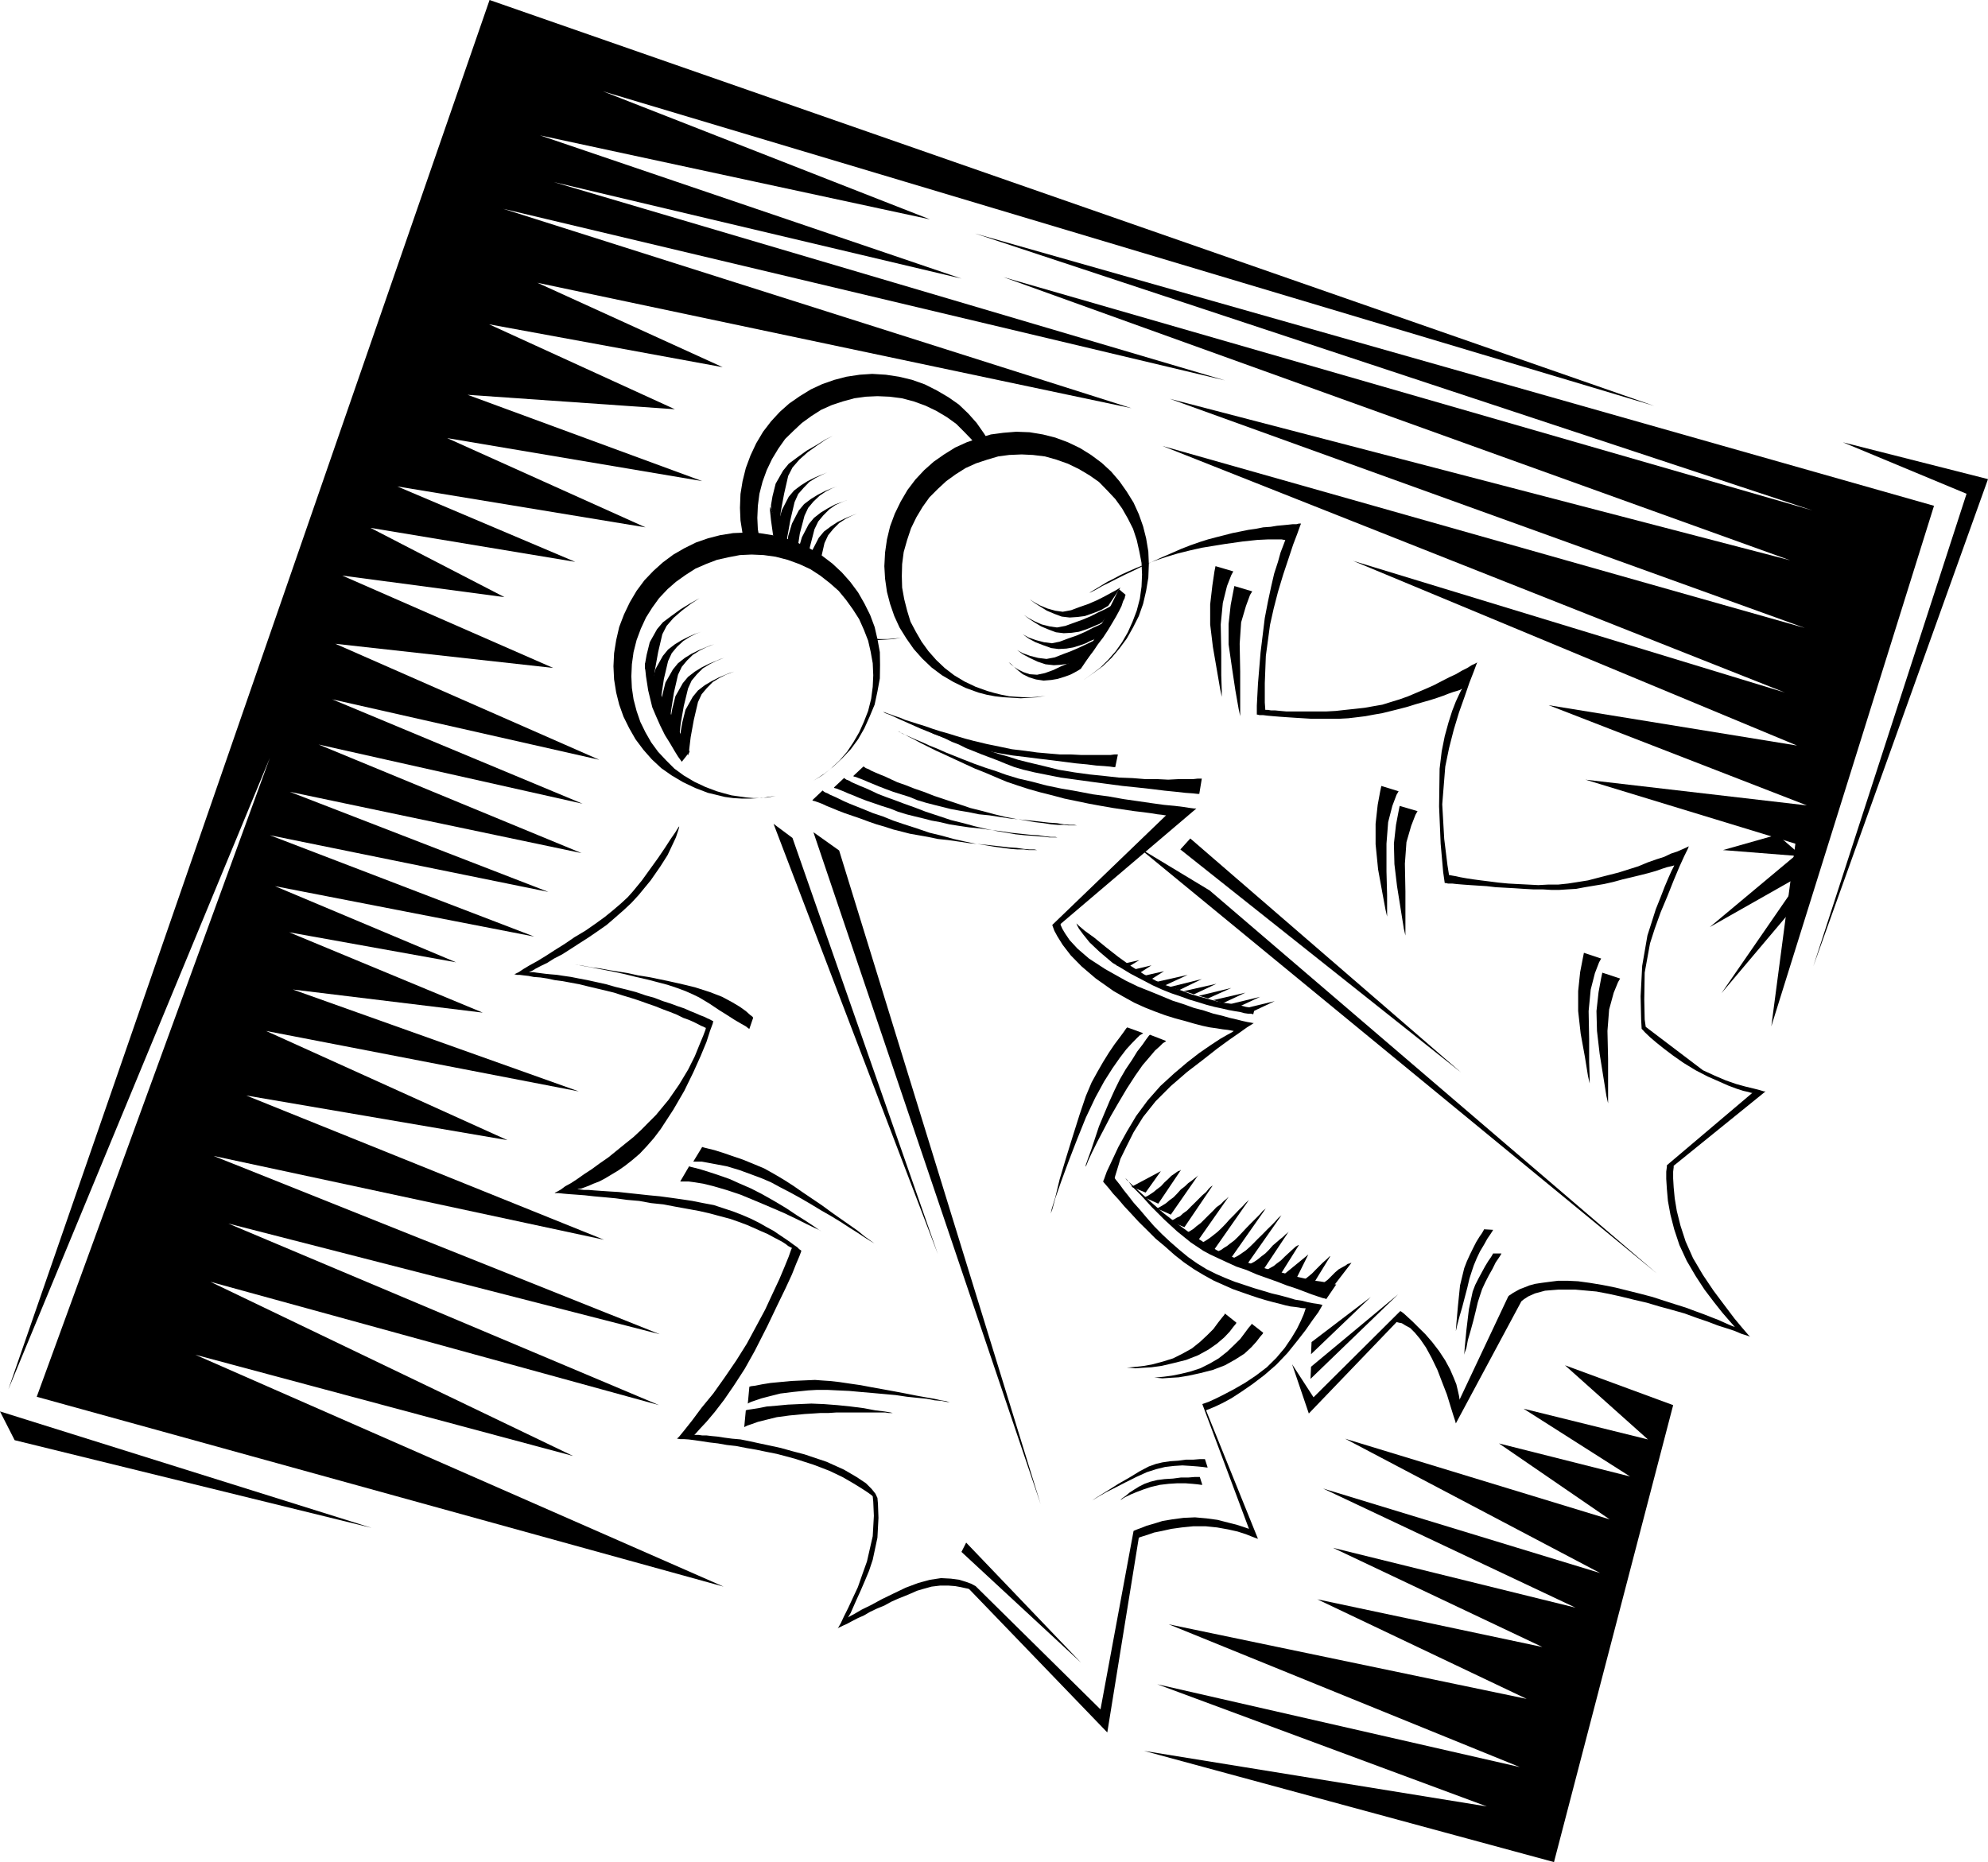 <?xml version="1.0" encoding="UTF-8" standalone="no"?>
<svg
   xmlns:ooo="http://xml.openoffice.org/svg/export"
   xmlns:dc="http://purl.org/dc/elements/1.1/"
   xmlns:cc="http://creativecommons.org/ns#"
   xmlns:rdf="http://www.w3.org/1999/02/22-rdf-syntax-ns#"
   xmlns:svg="http://www.w3.org/2000/svg"
   xmlns="http://www.w3.org/2000/svg"
   xmlns:sodipodi="http://sodipodi.sourceforge.net/DTD/sodipodi-0.dtd"
   xmlns:inkscape="http://www.inkscape.org/namespaces/inkscape"
   version="1.2"
   width="190mm"
   height="178mm"
   viewBox="0 0 19000 17800"
   preserveAspectRatio="xMidYMid"
   xml:space="preserve"
   id="svg247"
   sodipodi:docname="holly.svg"
   style="fill-rule:evenodd;stroke-width:28.222;stroke-linejoin:round"
   inkscape:version="0.92.5 (2060ec1f9f, 2020-04-08)"><sodipodi:namedview
   pagecolor="#ffffff"
   bordercolor="#666666"
   borderopacity="1"
   objecttolerance="10"
   gridtolerance="10"
   guidetolerance="10"
   inkscape:pageopacity="0"
   inkscape:pageshadow="2"
   inkscape:window-width="664"
   inkscape:window-height="487"
   id="namedview249"
   showgrid="false"
   inkscape:zoom="0.2102413"
   inkscape:cx="359.05512"
   inkscape:cy="336.37795"
   inkscape:window-x="0"
   inkscape:window-y="0"
   inkscape:window-maximized="0"
   inkscape:current-layer="svg247" />
 <defs
   class="ClipPathGroup"
   id="defs8">
  <clipPath
   id="presentation_clip_path"
   clipPathUnits="userSpaceOnUse">
   <rect
   x="0"
   y="0"
   width="21000"
   height="29700"
   id="rect2" />
  </clipPath>
  <clipPath
   id="presentation_clip_path_shrink"
   clipPathUnits="userSpaceOnUse">
   <rect
   x="21"
   y="29"
   width="20958"
   height="29641"
   id="rect5" />
  </clipPath>
 </defs>
 <defs
   class="TextShapeIndex"
   id="defs12">
  <g
   ooo:slide="id1"
   ooo:id-list="id3"
   id="g10" />
 </defs>
 <defs
   class="EmbeddedBulletChars"
   id="defs44">
  <g
   id="bullet-char-template-57356"
   transform="matrix(4.8828125e-4,0,0,-4.8828125e-4,0,0)">
   <path
   d="M 580,1141 1163,571 580,0 -4,571 Z"
   id="path14"
   inkscape:connector-curvature="0" />
  </g>
  <g
   id="bullet-char-template-57354"
   transform="matrix(4.8828125e-4,0,0,-4.8828125e-4,0,0)">
   <path
   d="M 8,1128 H 1137 V 0 H 8 Z"
   id="path17"
   inkscape:connector-curvature="0" />
  </g>
  <g
   id="bullet-char-template-10146"
   transform="matrix(4.8828125e-4,0,0,-4.8828125e-4,0,0)">
   <path
   d="M 174,0 602,739 174,1481 1456,739 Z M 1358,739 309,1346 659,739 Z"
   id="path20"
   inkscape:connector-curvature="0" />
  </g>
  <g
   id="bullet-char-template-10132"
   transform="matrix(4.8828125e-4,0,0,-4.8828125e-4,0,0)">
   <path
   d="M 2015,739 1276,0 H 717 l 543,543 H 174 v 393 h 1086 l -543,545 h 557 z"
   id="path23"
   inkscape:connector-curvature="0" />
  </g>
  <g
   id="bullet-char-template-10007"
   transform="matrix(4.8828125e-4,0,0,-4.8828125e-4,0,0)">
   <path
   d="m 0,-2 c -7,16 -16,29 -25,39 l 381,530 c -94,256 -141,385 -141,387 0,25 13,38 40,38 9,0 21,-2 34,-5 21,4 42,12 65,25 l 27,-13 111,-251 280,301 64,-25 24,25 c 21,-10 41,-24 62,-43 C 886,937 835,863 770,784 769,783 710,716 594,584 L 774,223 c 0,-27 -21,-55 -63,-84 l 16,-20 C 717,90 699,76 672,76 641,76 570,178 457,381 L 164,-76 c -22,-34 -53,-51 -92,-51 -42,0 -63,17 -64,51 -7,9 -10,24 -10,44 0,9 1,19 2,30 z"
   id="path26"
   inkscape:connector-curvature="0" />
  </g>
  <g
   id="bullet-char-template-10004"
   transform="matrix(4.8828125e-4,0,0,-4.8828125e-4,0,0)">
   <path
   d="M 285,-33 C 182,-33 111,30 74,156 52,228 41,333 41,471 c 0,78 14,145 41,201 34,71 87,106 158,106 53,0 88,-31 106,-94 l 23,-176 c 8,-64 28,-97 59,-98 l 735,706 c 11,11 33,17 66,17 42,0 63,-15 63,-46 V 965 c 0,-36 -10,-64 -30,-84 L 442,47 C 390,-6 338,-33 285,-33 Z"
   id="path29"
   inkscape:connector-curvature="0" />
  </g>
  <g
   id="bullet-char-template-9679"
   transform="matrix(4.8828125e-4,0,0,-4.8828125e-4,0,0)">
   <path
   d="M 813,0 C 632,0 489,54 383,161 276,268 223,411 223,592 c 0,181 53,324 160,431 106,107 249,161 430,161 179,0 323,-54 432,-161 108,-107 162,-251 162,-431 0,-180 -54,-324 -162,-431 C 1136,54 992,0 813,0 Z"
   id="path32"
   inkscape:connector-curvature="0" />
  </g>
  <g
   id="bullet-char-template-8226"
   transform="matrix(4.8828125e-4,0,0,-4.8828125e-4,0,0)">
   <path
   d="m 346,457 c -73,0 -137,26 -191,78 -54,51 -81,114 -81,188 0,73 27,136 81,188 54,52 118,78 191,78 73,0 134,-26 185,-79 51,-51 77,-114 77,-187 0,-75 -25,-137 -76,-188 -50,-52 -112,-78 -186,-78 z"
   id="path35"
   inkscape:connector-curvature="0" />
  </g>
  <g
   id="bullet-char-template-8211"
   transform="matrix(4.8828125e-4,0,0,-4.8828125e-4,0,0)">
   <path
   d="M -4,459 H 1135 V 606 H -4 Z"
   id="path38"
   inkscape:connector-curvature="0" />
  </g>
  <g
   id="bullet-char-template-61548"
   transform="matrix(4.8828125e-4,0,0,-4.8828125e-4,0,0)">
   <path
   d="m 173,740 c 0,163 58,303 173,419 116,115 255,173 419,173 163,0 302,-58 418,-173 116,-116 174,-256 174,-419 0,-163 -58,-303 -174,-418 C 1067,206 928,148 765,148 601,148 462,206 346,322 231,437 173,577 173,740 Z"
   id="path41"
   inkscape:connector-curvature="0" />
  </g>
 </defs>
 <g
   id="g49"
   transform="translate(-1000,-5950)">
  <g
   id="id2"
   class="Master_Slide">
   <g
   id="bg-id2"
   class="Background" />
   <g
   id="bo-id2"
   class="BackgroundObjects" />
  </g>
 </g>
 <g
   class="SlideGroup"
   id="g245"
   transform="translate(-1000,-5950)">
  <g
   id="g243">
   <g
   id="container-id1">
    <g
   id="id1"
   class="Slide"
   clip-path="url(#presentation_clip_path)">
     <g
   class="Page"
   id="g239">
      <g
   class="Graphic"
   id="g237">
       <g
   id="id3">
        <rect
   class="BoundingBox"
   x="1000"
   y="5950"
   width="19000"
   height="17800"
   id="rect51"
   style="fill:none;stroke:none" />
        <defs
   id="defs56">
         <clipPath
   id="clip_path_1"
   clipPathUnits="userSpaceOnUse">
          <path
   d="M 1000,5950 H 19999 V 23749 H 1000 Z"
   id="path53"
   inkscape:connector-curvature="0" />
         </clipPath>
        </defs>
        <g
   clip-path="url(#clip_path_1)"
   id="g234">
         <path
   d="m 2866,18900 3611,968 -3466,-1665 4288,1179 -4117,-1736 4123,1058 -4263,-1704 3731,801 -3420,-1379 2497,427 -2307,-1044 2989,578 -2733,-974 1815,221 -1850,-768 1595,287 -1731,-728 2478,482 -2527,-969 2662,542 -2472,-957 2789,586 -2513,-1038 2523,566 -2393,-998 2553,578 -2523,-1109 2082,231 -2016,-883 1550,206 -1280,-662 1957,325 -1701,-721 2372,391 -1895,-853 2437,411 L 5469,9724 7450,9862 5674,9050 7907,9460 6136,8653 11814,9852 5810,7946 12707,9586 6291,7690 10189,8613 6161,7244 9888,8047 6763,6823 16810,9830 5679,5950 1080,19231 3579,13195 1351,19302 7916,21117 Z"
   id="path58"
   inkscape:connector-curvature="0"
   style="fill:#000000;stroke:none" />
         <path
   d="m 17929,15761 1555,-4976 -9165,-2603 8006,2648 -7735,-2231 7519,2707 -5929,-1544 6070,2191 -6140,-1740 5949,2357 -4128,-1259 4244,1766 -2374,-386 2468,958 -2116,-246 2006,612 z"
   id="path60"
   inkscape:connector-curvature="0"
   style="fill:#000000;stroke:none" />
         <path
   d="m 15561,19416 1018,648 -1253,-316 1058,726 -2528,-771 2437,1284 -2648,-808 2413,1139 -2318,-572 2001,948 -2151,-456 2001,952 -3421,-713 3356,1365 -3466,-792 3150,1168 -3276,-531 3918,1063 1139,-4368 -1034,-381 793,709 z"
   id="path62"
   inkscape:connector-curvature="0"
   style="fill:#000000;stroke:none" />
         <path
   d="m 7491,13849 -11,15 -25,41 -45,65 -55,85 -65,96 -75,104 -80,111 -86,105 -50,56 -65,60 -76,65 -80,65 -90,65 -95,66 -101,60 -95,65 -96,60 -85,55 -84,51 -71,39 -60,36 -43,29 -33,16 -10,5 h 5 l 21,5 h 25 l 40,5 45,5 50,10 65,5 65,10 70,15 76,10 80,15 80,15 86,21 80,19 85,20 81,20 80,26 80,24 80,26 81,29 75,26 75,30 65,24 65,26 60,30 56,20 45,20 40,20 30,16 25,10 16,9 h 5 l -5,20 -21,56 -35,84 -45,111 -65,130 -85,141 -101,146 -120,145 -70,70 -70,71 -75,70 -81,65 -80,65 -80,65 -81,56 -75,55 -75,49 -65,46 -61,40 -55,30 -40,30 -35,20 -21,10 -5,5 h 11 25 l 45,5 56,5 70,5 80,6 89,10 101,9 106,10 110,15 115,10 115,21 116,12 115,22 116,21 110,20 105,24 96,26 95,25 86,30 80,30 70,31 65,29 60,26 55,30 46,24 39,21 31,20 24,19 21,11 10,5 5,2 -10,23 -21,60 -39,96 -50,119 -66,141 -70,151 -86,160 -89,165 -101,161 -110,161 -110,155 -111,135 -90,121 -76,96 -49,60 -21,20 h 5 l 26,4 h 34 l 46,3 55,7 70,10 70,11 86,10 85,15 90,10 96,19 94,16 96,20 101,20 95,25 90,25 170,55 146,56 126,60 104,60 81,50 61,40 34,25 10,10 5,51 6,135 -11,195 -55,241 -45,126 -42,120 -49,105 -44,95 -40,80 -31,66 -20,35 -10,15 5,-5 20,-10 31,-15 34,-15 46,-25 58,-30 57,-25 60,-35 65,-31 71,-29 65,-36 65,-29 65,-26 60,-25 56,-25 50,-15 90,-25 83,-10 h 78 l 65,5 55,10 45,10 25,5 10,5 1319,1369 301,-1861 10,-5 31,-10 45,-14 60,-21 75,-15 90,-20 101,-14 110,-11 h 116 l 109,11 106,19 90,20 81,26 60,24 40,15 15,5 -496,-1228 10,-5 29,-11 56,-24 65,-31 81,-44 94,-61 106,-73 116,-88 114,-99 106,-111 95,-118 80,-103 66,-95 55,-75 29,-50 11,-21 h -6 l -19,-5 -30,-5 -35,-5 -51,-10 -55,-14 -65,-10 -70,-21 -75,-20 -80,-19 -86,-26 -85,-25 -90,-30 -91,-30 -90,-36 -90,-39 -90,-45 -91,-56 -85,-60 -85,-70 -86,-75 -80,-75 -75,-76 -70,-80 -66,-78 -60,-67 -50,-65 -45,-56 -36,-50 -29,-36 -15,-19 -5,-10 5,-20 20,-65 29,-96 56,-115 70,-140 91,-146 120,-151 145,-145 156,-135 150,-115 135,-106 116,-85 101,-70 70,-50 50,-31 15,-10 h -5 l -25,-5 -30,-5 -46,-10 -55,-14 -70,-16 -70,-20 -85,-20 -91,-30 -95,-25 -100,-36 -106,-34 -110,-46 -110,-45 -111,-44 -115,-56 -196,-110 -155,-101 -110,-95 -75,-81 -44,-65 -26,-44 -16,-36 v -10 l 1297,-1103 h -18 l -40,-5 -65,-10 -80,-10 -106,-10 -116,-16 -130,-19 -140,-20 -145,-26 -151,-20 -150,-29 -151,-26 -140,-29 -136,-36 -130,-30 -116,-35 -100,-36 -105,-34 -101,-36 -100,-39 -90,-36 -85,-34 -81,-36 -75,-30 -65,-30 -60,-25 -56,-25 -45,-20 -35,-15 -25,-16 -15,-5 -5,-5 5,5 21,10 34,16 46,25 50,25 65,35 70,35 80,40 88,40 88,41 95,44 100,46 101,40 105,45 95,40 106,36 105,34 110,31 116,29 115,31 121,25 115,24 115,21 115,20 101,15 101,15 85,10 75,10 60,10 45,5 30,5 h 10 l -1088,1048 5,15 15,41 30,55 50,80 77,100 103,105 136,116 170,120 96,55 101,56 99,45 101,40 95,35 96,30 94,25 86,25 80,21 70,15 65,9 61,10 45,5 30,5 25,5 h 5 l -14,11 -46,25 -70,40 -91,60 -109,75 -116,90 -125,106 -131,120 -120,136 -111,150 -90,151 -80,145 -61,130 -50,106 -25,70 -10,24 5,8 20,23 31,36 39,49 51,55 55,65 70,75 70,76 81,80 80,80 90,75 91,81 89,70 96,66 95,57 96,53 90,40 90,40 85,30 86,30 75,25 70,21 70,19 61,15 55,15 50,11 45,5 35,5 25,5 26,2 h 9 5 l -5,17 -14,41 -26,60 -39,80 -51,85 -65,96 -81,96 -90,89 -105,80 -105,70 -106,61 -95,50 -80,40 -66,30 -45,16 -15,5 446,1193 -14,-5 -41,-14 -65,-21 -80,-20 -101,-26 -104,-14 -111,-10 -110,5 -106,14 -95,16 -80,25 -70,20 -50,20 -41,15 -24,10 -11,5 -316,1706 -1194,-1179 -10,-5 -29,-16 -51,-19 -65,-20 -81,-11 -94,-5 -106,16 -111,30 -120,45 -115,55 -115,56 -101,55 -90,44 -70,41 -45,24 -15,10 5,-10 20,-34 24,-55 31,-70 39,-86 41,-95 40,-96 35,-105 45,-211 10,-190 -5,-136 -5,-55 -5,-10 -14,-30 -36,-45 -55,-55 -90,-60 -120,-70 -166,-75 -211,-71 -115,-30 -111,-31 -110,-24 -95,-20 -96,-21 -85,-17 -80,-7 -76,-10 -65,-10 -54,-5 -50,-6 h -41 l -34,-5 h -21 -15 -5 l 15,-15 40,-45 61,-65 80,-95 89,-116 96,-140 101,-156 95,-170 120,-236 96,-201 80,-165 60,-130 40,-101 30,-70 15,-40 5,-15 -5,-5 -15,-10 -20,-20 -30,-20 -40,-30 -45,-31 -51,-34 -60,-41 -65,-35 -70,-40 -80,-40 -81,-35 -90,-35 -91,-30 -94,-31 -101,-19 -105,-21 -100,-15 -106,-15 -105,-14 -105,-10 -101,-11 -95,-10 -91,-10 -84,-5 -75,-5 -71,-5 -60,-5 h -45 l -36,-5 h -20 -9 5 l 14,-5 26,-4 30,-11 40,-15 45,-20 55,-21 55,-29 60,-36 65,-39 66,-46 70,-55 70,-60 66,-70 70,-80 65,-86 121,-186 104,-179 86,-176 70,-156 56,-135 34,-106 26,-70 5,-25 h -5 l -10,-5 -16,-9 -25,-11 -30,-15 -40,-15 -45,-20 -50,-20 -56,-25 -60,-20 -70,-26 -75,-24 -80,-31 -86,-24 -90,-31 -95,-25 -100,-24 -91,-26 -90,-20 -91,-20 -80,-15 -75,-15 -70,-10 -65,-10 -60,-5 -50,-5 -46,-6 -39,-5 -31,-5 h -20 -15 -5 l 10,-5 22,-9 33,-20 50,-26 60,-29 65,-41 76,-39 80,-51 85,-55 86,-55 85,-58 90,-63 81,-70 80,-70 75,-70 70,-76 115,-140 91,-131 70,-110 45,-95 35,-75 20,-60 11,-36 z"
   id="path64"
   inkscape:connector-curvature="0"
   style="fill:#000000;stroke:none" />
         <path
   d="m 11413,11617 10,-4 20,-10 40,-21 51,-30 60,-29 70,-36 80,-40 85,-40 91,-45 89,-41 96,-44 95,-41 91,-40 90,-35 86,-30 79,-25 76,-20 79,-20 77,-20 75,-15 79,-16 71,-10 70,-14 71,-5 60,-10 54,-5 51,-5 45,-5 h 36 l 24,-6 h 15 5 l -10,26 -25,70 -40,105 -45,136 -50,150 -50,166 -41,159 -35,156 -40,297 -10,260 v 186 l 5,70 h 5 20 l 31,5 h 39 l 51,5 55,5 h 65 75 75 81 85 l 91,-5 90,-10 95,-10 90,-10 90,-16 81,-14 80,-25 85,-26 81,-29 85,-36 80,-34 81,-36 75,-39 70,-36 65,-30 60,-35 50,-25 41,-26 30,-14 19,-10 5,-5 -10,25 -24,65 -41,105 -45,131 -55,155 -50,165 -45,176 -36,176 -29,361 19,331 31,251 15,94 h 5 l 25,5 35,6 45,10 56,10 65,10 75,10 80,10 86,11 94,9 91,5 100,5 96,5 94,-5 h 96 l 95,-10 96,-15 94,-15 96,-25 101,-26 95,-24 95,-30 95,-30 86,-36 85,-30 75,-24 65,-31 60,-20 46,-20 34,-15 21,-10 10,-5 -10,25 -35,71 -45,99 -55,131 -60,151 -65,155 -56,156 -45,140 -51,280 -4,257 4,191 10,70 547,415 111,51 105,45 100,35 91,25 83,20 57,15 36,11 h 15 l -878,711 v 15 l -5,41 v 65 l 5,85 10,105 20,121 35,140 49,151 71,160 95,161 101,150 105,140 95,126 75,90 56,65 19,20 -9,-5 -30,-10 -45,-14 -61,-26 -75,-25 -91,-29 -94,-36 -106,-36 -115,-42 -116,-33 -125,-34 -121,-36 -125,-29 -126,-31 -114,-25 -116,-22 -200,-18 h -166 l -125,10 -96,26 -65,29 -40,26 -25,20 -5,9 -622,1159 -5,-20 -20,-61 -26,-84 -34,-111 -45,-116 -46,-120 -55,-114 -55,-101 -55,-80 -50,-60 -46,-46 -45,-24 -34,-21 -26,-5 -20,-5 h -5 l -838,873 -160,-471 205,316 829,-824 10,5 24,18 36,33 49,45 55,55 66,65 65,75 66,86 59,90 46,85 35,81 25,62 15,63 10,45 5,30 v 10 l 466,-988 5,-5 5,-5 16,-10 20,-14 29,-16 36,-20 40,-15 50,-20 55,-15 65,-10 76,-10 80,-10 h 90 l 101,5 110,15 121,20 125,25 121,30 120,30 114,30 111,36 106,34 99,31 91,34 85,31 76,30 65,25 55,25 45,20 36,15 19,5 5,5 -15,-14 -45,-51 -65,-75 -80,-101 -91,-120 -85,-130 -85,-145 -70,-151 -50,-151 -36,-140 -24,-131 -10,-115 -6,-95 v -70 l 6,-46 v -15 l 817,-692 h -10 l -30,-9 -46,-10 -65,-21 -80,-30 -90,-40 -105,-46 -116,-60 -115,-70 -100,-70 -86,-65 -75,-60 -60,-51 -46,-44 -24,-26 -10,-10 -5,-89 -5,-222 15,-291 50,-290 40,-125 40,-126 46,-115 39,-101 36,-85 29,-65 21,-41 5,-14 -10,5 -21,5 -39,9 -46,15 -60,21 -70,20 -75,19 -86,21 -85,20 -91,25 -89,20 -91,15 -90,15 -85,16 -86,5 -75,5 h -75 l -81,-5 h -90 l -90,-5 -90,-6 -90,-5 -91,-5 -85,-10 -80,-5 -76,-5 -70,-5 -60,-5 -45,-5 h -40 l -20,-5 h -11 l -15,-105 -24,-271 -15,-356 5,-361 20,-166 29,-145 36,-131 35,-110 35,-90 30,-65 20,-41 10,-14 h -5 l -15,9 -30,10 -35,10 -45,16 -51,20 -55,19 -65,21 -70,20 -70,20 -80,25 -76,20 -80,20 -85,21 -81,14 -80,15 -80,10 -85,10 -91,5 h -85 -90 -85 l -80,-5 -81,-5 -75,-5 -70,-5 -61,-5 -55,-5 -40,-5 h -35 l -20,-5 h -6 v -86 l 11,-210 25,-301 40,-326 30,-156 31,-145 29,-125 36,-111 25,-90 25,-65 15,-40 5,-15 h -10 l -26,-5 h -50 -75 l -105,5 -141,15 -176,25 -215,35 -115,26 -116,29 -104,31 -101,34 -96,36 -90,35 -80,35 -76,35 -65,35 -60,30 -49,30 -41,25 -35,21 -25,15 -15,10 z"
   id="path66"
   inkscape:connector-curvature="0"
   style="fill:#000000;stroke:none" />
         <path
   d="m 8413,13558 -75,15 -80,6 -85,5 h -81 l -85,-5 -80,-11 -81,-20 -80,-19 -120,-46 -116,-55 -110,-65 -100,-70 -91,-85 -80,-91 -75,-100 -60,-105 -55,-111 -41,-115 -29,-116 -20,-125 -6,-126 6,-125 20,-125 29,-126 46,-120 55,-115 65,-110 75,-101 86,-90 90,-81 101,-75 104,-60 111,-55 115,-40 116,-30 125,-20 121,-5 130,5 125,20 126,30 120,45 116,55 110,65 100,76 91,85 80,90 75,101 60,105 55,110 43,115 27,116 23,125 2,121 -2,130 -23,125 -27,126 -48,115 -50,111 -60,105 -70,95 -80,85 -86,81 -90,70 -101,65 91,-55 80,-65 80,-75 70,-81 60,-90 56,-96 45,-100 41,-105 29,-116 15,-115 5,-110 -5,-115 -20,-111 -24,-105 -41,-105 -45,-101 -61,-95 -65,-90 -70,-85 -85,-75 -91,-71 -94,-61 -106,-49 -110,-40 -116,-30 -115,-16 -115,-5 -111,5 -110,21 -111,25 -104,40 -101,44 -95,61 -91,65 -80,70 -81,86 -65,90 -60,95 -49,106 -41,110 -29,115 -16,116 -5,115 5,111 16,109 29,111 36,105 49,100 55,96 66,90 76,81 80,80 89,65 101,60 106,50 109,41 70,20 71,19 71,10 70,10 70,6 h 75 l 65,-11 z"
   id="path68"
   inkscape:connector-curvature="0"
   style="fill:#000000;stroke:none" />
         <path
   d="m 10992,12601 -75,14 -81,5 -80,5 -80,-5 -86,-5 -80,-9 -80,-15 -80,-21 -121,-44 -115,-56 -111,-65 -100,-75 -90,-86 -80,-90 -70,-100 -66,-106 -50,-109 -40,-116 -30,-115 -18,-126 -7,-120 7,-131 18,-125 30,-125 45,-121 56,-115 65,-111 75,-99 85,-91 90,-80 100,-70 106,-66 110,-50 116,-40 115,-35 120,-16 123,-10 128,5 126,21 119,30 121,45 115,55 106,66 101,75 90,83 79,92 71,101 65,105 50,110 41,116 29,115 21,126 5,120 -5,130 -21,126 -29,125 -41,116 -55,109 -60,106 -71,96 -75,89 -84,80 -96,70 -95,67 85,-61 85,-65 76,-76 70,-80 60,-85 55,-95 45,-101 40,-105 30,-115 16,-116 5,-115 -5,-111 -21,-109 -25,-111 -35,-106 -50,-99 -55,-96 -65,-90 -76,-81 -80,-82 -90,-63 -101,-60 -105,-51 -110,-39 -110,-31 -116,-14 -107,-5 -119,5 -105,14 -105,31 -106,35 -100,45 -95,60 -90,65 -81,75 -80,80 -65,91 -60,100 -51,105 -37,111 -33,116 -15,115 -3,115 3,110 20,111 28,110 32,105 51,96 55,95 65,90 75,85 80,76 91,70 100,60 105,50 111,40 70,20 65,16 75,15 70,5 71,4 h 70 l 66,-4 z"
   id="path70"
   inkscape:connector-curvature="0"
   style="fill:#000000;stroke:none" />
         <path
   d="m 9341,12074 40,-5 80,-5 81,-5 77,-15 -72,10 -65,5 h -71 l -70,-5 z"
   id="path72"
   inkscape:connector-curvature="0"
   style="fill:#000000;stroke:none" />
         <path
   d="m 10360,10251 -63,-88 -78,-81 -80,-80 -90,-65 -101,-60 -105,-50 -110,-40 -114,-30 -117,-15 -116,-5 -110,5 -110,15 -110,30 -106,35 -101,45 -94,60 -91,66 -80,75 -80,78 -65,92 -61,101 -50,105 -40,110 -30,116 -15,115 -5,116 5,109 20,111 -135,45 -31,-115 -20,-126 -5,-120 5,-133 20,-123 31,-125 45,-121 54,-115 66,-111 76,-99 84,-91 90,-80 101,-70 106,-65 110,-51 115,-40 115,-30 126,-19 120,-8 130,8 126,19 125,30 121,43 115,58 111,65 100,70 90,86 80,90 70,100 66,105 z"
   id="path74"
   inkscape:connector-curvature="0"
   style="fill:#000000;stroke:none" />
         <path
   d="m 8774,13905 2172,6424 -1926,-6249 z"
   id="path76"
   inkscape:connector-curvature="0"
   style="fill:#000000;stroke:none" />
         <path
   d="m 12561,14462 4274,3661 -4956,-4073 z"
   id="path78"
   inkscape:connector-curvature="0"
   style="fill:#000000;stroke:none" />
         <path
   d="m 7164,12335 v -35 l 16,-90 30,-121 70,-125 55,-65 80,-60 91,-66 90,-55 90,-50 71,-41 50,-24 20,-10 -20,10 -50,24 -71,41 -85,55 -85,65 -80,70 -65,75 -41,80 -40,171 -30,166 -15,125 -6,51 z"
   id="path80"
   inkscape:connector-curvature="0"
   style="fill:#000000;stroke:none" />
         <path
   d="m 7219,12591 v -36 l 15,-90 31,-120 70,-125 50,-61 65,-50 66,-40 70,-35 60,-26 55,-19 30,-10 16,-5 -16,5 -30,10 -50,19 -60,31 -61,39 -60,56 -50,60 -35,76 -40,170 -25,166 -15,125 -6,50 z"
   id="path82"
   inkscape:connector-curvature="0"
   style="fill:#000000;stroke:none" />
         <path
   d="m 7315,12721 v -35 l 15,-90 30,-121 71,-125 49,-60 65,-51 65,-40 71,-35 61,-25 49,-20 36,-10 14,-5 -14,5 -31,10 -49,20 -61,30 -65,41 -55,54 -50,60 -36,76 -39,170 -26,166 -15,125 -5,51 z"
   id="path84"
   inkscape:connector-curvature="0"
   style="fill:#000000;stroke:none" />
         <path
   d="m 7410,12846 v -35 l 15,-85 30,-120 71,-126 50,-60 65,-50 65,-40 70,-35 60,-25 51,-21 34,-10 16,-5 -16,5 -29,10 -51,21 -60,30 -65,40 -55,55 -51,61 -34,75 -41,169 -29,166 -15,126 -6,50 z"
   id="path86"
   inkscape:connector-curvature="0"
   style="fill:#000000;stroke:none" />
         <path
   d="m 7506,12977 v -36 l 15,-85 30,-120 70,-125 50,-61 65,-50 66,-39 70,-36 60,-25 50,-20 35,-10 15,-5 -15,5 -29,10 -51,20 -60,30 -65,40 -55,56 -51,60 -35,75 -40,171 -30,165 -15,125 -5,50 z"
   id="path88"
   inkscape:connector-curvature="0"
   style="fill:#000000;stroke:none" />
         <path
   d="m 8369,10815 v -38 l 14,-83 30,-120 71,-125 54,-66 81,-60 90,-65 96,-55 85,-53 75,-37 50,-26 20,-10 -20,10 -50,26 -70,37 -85,58 -91,65 -80,71 -65,75 -41,80 -39,171 -31,165 -14,126 -5,49 z"
   id="path90"
   inkscape:connector-curvature="0"
   style="fill:#000000;stroke:none" />
         <path
   d="m 8429,11071 v -35 l 10,-91 34,-120 65,-126 51,-60 65,-49 65,-41 70,-35 60,-25 56,-23 30,-9 15,-5 -15,5 -30,9 -50,23 -60,30 -60,38 -55,57 -51,58 -35,78 -40,170 -30,166 -15,126 -5,49 z"
   id="path92"
   inkscape:connector-curvature="0"
   style="fill:#000000;stroke:none" />
         <path
   d="m 8524,11201 v -35 l 9,-91 36,-120 65,-125 51,-61 65,-49 65,-40 70,-36 60,-25 55,-19 30,-10 16,-6 -16,6 -30,10 -50,19 -60,31 -57,39 -59,56 -50,60 -35,75 -45,171 -25,166 -20,85 -38,-8 z"
   id="path94"
   inkscape:connector-curvature="0"
   style="fill:#000000;stroke:none" />
         <path
   d="m 8619,11297 10,-91 35,-120 65,-125 50,-60 65,-51 66,-40 71,-38 62,-22 52,-20 31,-10 15,-5 -15,5 -31,10 -49,20 -60,27 -61,43 -55,55 -50,60 -36,75 -44,171 -26,166 z"
   id="path96"
   inkscape:connector-curvature="0"
   style="fill:#000000;stroke:none" />
         <path
   d="m 8724,11337 36,-120 65,-126 50,-60 67,-50 63,-41 70,-34 61,-26 55,-20 30,-10 15,-5 -15,5 -30,10 -50,20 -61,31 -60,39 -55,55 -50,61 -35,75 -55,241 z"
   id="path98"
   inkscape:connector-curvature="0"
   style="fill:#000000;stroke:none" />
         <path
   d="m 11332,12340 -5,5 -24,15 -36,20 -39,20 -56,20 -65,20 -60,10 -73,6 -73,-11 -65,-20 -61,-30 -44,-35 -40,-36 -30,-24 -21,-20 -5,-10 5,10 21,15 30,29 40,26 50,25 60,20 71,5 75,-16 80,-29 75,-36 81,-34 70,-36 65,-29 45,-26 35,-20 10,-5 z"
   id="path100"
   inkscape:connector-curvature="0"
   style="fill:#000000;stroke:none" />
         <path
   d="m 11428,12194 -5,5 -26,16 -29,19 -46,20 -55,21 -60,20 -70,10 -65,4 -80,-9 -75,-25 -76,-36 -66,-35 -54,-40 -45,-30 -31,-20 -10,-10 10,10 31,20 45,30 54,30 72,26 75,19 80,10 79,-15 76,-30 80,-30 80,-35 75,-35 61,-30 50,-25 36,-20 9,-5 z"
   id="path102"
   inkscape:connector-curvature="0"
   style="fill:#000000;stroke:none" />
         <path
   d="m 11483,12044 -5,5 -25,15 -35,14 -40,21 -56,20 -65,20 -65,11 -75,4 -70,-9 -73,-26 -78,-30 -65,-35 -56,-41 -44,-29 -31,-20 -9,-11 9,11 31,20 44,29 56,31 70,25 76,20 75,10 75,-15 80,-30 86,-30 80,-35 70,-36 65,-30 45,-24 36,-21 10,-5 z"
   id="path104"
   inkscape:connector-curvature="0"
   style="fill:#000000;stroke:none" />
         <path
   d="m 11539,11893 -5,6 -26,15 -35,14 -45,20 -55,21 -61,20 -70,10 -75,4 -75,-9 -68,-25 -73,-31 -65,-39 -55,-36 -45,-35 -30,-20 -10,-10 10,10 30,20 45,30 55,30 70,31 76,19 70,10 80,-15 80,-29 86,-31 80,-34 70,-36 65,-30 46,-25 34,-20 11,-5 z"
   id="path106"
   inkscape:connector-curvature="0"
   style="fill:#000000;stroke:none" />
         <path
   d="m 11594,11738 -5,5 -26,15 -34,20 -46,20 -55,20 -60,21 -70,9 -75,5 -76,-9 -70,-26 -71,-30 -65,-40 -55,-35 -45,-35 -30,-20 -10,-10 10,10 30,20 45,30 55,30 70,29 75,21 71,10 80,-15 80,-30 86,-30 80,-35 70,-35 66,-36 45,-24 34,-21 10,-5 z"
   id="path108"
   inkscape:connector-curvature="0"
   style="fill:#000000;stroke:none" />
         <path
   d="m 11694,11582 -362,732 5,-5 16,-19 30,-31 30,-39 40,-51 40,-60 50,-65 46,-70 39,-65 36,-61 30,-55 25,-50 15,-46 15,-29 5,-26 5,-5 z"
   id="path110"
   inkscape:connector-curvature="0"
   style="fill:#000000;stroke:none" />
         <path
   d="m 8569,11222 -210,-427 v 35 l 10,95 19,136 46,161 z"
   id="path112"
   inkscape:connector-curvature="0"
   style="fill:#000000;stroke:none" />
         <path
   d="m 7591,13137 -427,-852 v 34 l 10,96 21,135 39,161 36,85 40,90 45,91 50,80 41,70 34,55 26,36 10,14 z"
   id="path114"
   inkscape:connector-curvature="0"
   style="fill:#000000;stroke:none" />
         <path
   d="m 12968,11603 -21,34 -39,106 -46,156 -14,205 5,266 v 221 150 55 l -15,-70 -31,-176 -34,-226 -31,-215 v -195 l 20,-181 25,-130 10,-51 z"
   id="path116"
   inkscape:connector-curvature="0"
   style="fill:#000000;stroke:none" />
         <path
   d="m 12787,11412 -19,35 -41,105 -40,161 -20,206 5,265 v 221 l 5,150 v 56 l -15,-71 -31,-180 -39,-226 -26,-215 v -191 l 21,-181 20,-135 10,-50 z"
   id="path118"
   inkscape:connector-curvature="0"
   style="fill:#000000;stroke:none" />
         <path
   d="m 14548,13704 -20,35 -41,106 -45,155 -15,206 5,265 v 221 151 50 l -15,-65 -29,-181 -36,-226 -25,-210 -5,-196 20,-180 25,-131 10,-50 z"
   id="path120"
   inkscape:connector-curvature="0"
   style="fill:#000000;stroke:none" />
         <path
   d="m 14367,13514 -20,34 -40,106 -40,155 -16,206 v 266 l 6,225 v 151 55 l -15,-65 -30,-161 -41,-225 -24,-241 v -195 l 20,-181 24,-130 11,-51 z"
   id="path122"
   inkscape:connector-curvature="0"
   style="fill:#000000;stroke:none" />
         <path
   d="m 16484,15304 -20,35 -41,100 -44,161 -16,205 6,267 v 220 151 54 l -16,-70 -29,-181 -36,-225 -25,-216 -5,-190 20,-181 25,-135 11,-51 z"
   id="path124"
   inkscape:connector-curvature="0"
   style="fill:#000000;stroke:none" />
         <path
   d="m 16303,15113 -20,36 -40,104 -40,156 -20,206 5,266 v 220 l 5,151 v 55 l -16,-71 -29,-180 -41,-225 -24,-216 v -191 l 19,-181 26,-135 10,-50 z"
   id="path126"
   inkscape:connector-curvature="0"
   style="fill:#000000;stroke:none" />
         <path
   d="m 13525,19131 837,-808 -832,692 z"
   id="path128"
   inkscape:connector-curvature="0"
   style="fill:#000000;stroke:none" />
         <path
   d="m 13530,18895 571,-547 -566,431 z"
   id="path130"
   inkscape:connector-curvature="0"
   style="fill:#000000;stroke:none" />
         <path
   d="m 14994,18900 5,-20 16,-45 14,-75 25,-86 26,-95 24,-96 20,-85 21,-65 20,-60 30,-65 35,-68 35,-62 30,-61 31,-45 19,-30 5,-10 h -80 l -5,10 -15,25 -25,36 -30,49 -30,55 -35,65 -31,61 -24,63 -36,168 -24,200 -16,166 z"
   id="path132"
   inkscape:connector-curvature="0"
   style="fill:#000000;stroke:none" />
         <path
   d="m 14914,18674 5,-20 10,-45 20,-75 25,-85 25,-96 25,-95 20,-86 21,-65 20,-60 29,-70 31,-65 39,-65 31,-56 30,-44 20,-31 5,-10 -86,-5 -5,10 -14,25 -25,36 -31,50 -29,57 -31,63 -30,66 -25,65 -40,165 -20,196 -15,170 z"
   id="path134"
   inkscape:connector-curvature="0"
   style="fill:#000000;stroke:none" />
         <path
   d="m 11754,17210 20,20 50,65 86,86 99,109 116,116 125,115 131,106 120,80 65,35 75,35 86,40 90,41 96,32 99,43 96,34 101,36 90,35 91,30 75,28 70,27 60,20 45,15 25,5 10,6 96,-141 h -10 l -26,-5 -40,-10 -55,-10 -71,-10 -75,-16 -85,-19 -91,-25 -99,-26 -101,-24 -100,-31 -100,-35 -101,-35 -95,-40 -91,-40 -80,-46 -150,-99 -146,-106 -135,-105 -120,-105 -100,-91 -81,-75 -50,-45 z"
   id="path136"
   inkscape:connector-curvature="0"
   style="fill:#000000;stroke:none" />
         <path
   d="m 13916,18022 -251,326 -135,-60 h 5 l 10,-5 19,-10 26,-15 30,-20 30,-25 40,-30 35,-35 36,-36 34,-29 36,-20 29,-16 20,-15 21,-5 10,-5 z"
   id="path138"
   inkscape:connector-curvature="0"
   style="fill:#000000;stroke:none" />
         <path
   d="m 13715,17957 -200,326 -131,-55 h 6 l 9,-10 20,-10 25,-15 30,-16 30,-24 36,-30 35,-36 65,-65 45,-40 20,-20 z"
   id="path140"
   inkscape:connector-curvature="0"
   style="fill:#000000;stroke:none" />
         <path
   d="m 13504,17942 -140,281 -130,-60 z"
   id="path142"
   inkscape:connector-curvature="0"
   style="fill:#000000;stroke:none" />
         <path
   d="m 13414,17852 -195,311 -135,-61 h 4 l 10,-12 20,-7 26,-15 29,-16 31,-25 39,-29 36,-36 65,-60 40,-36 25,-14 z"
   id="path144"
   inkscape:connector-curvature="0"
   style="fill:#000000;stroke:none" />
         <path
   d="m 13318,17721 -250,376 -136,-55 h 5 l 10,-10 21,-10 25,-14 30,-21 30,-25 40,-30 35,-35 36,-41 34,-29 36,-31 30,-24 20,-20 20,-16 10,-10 z"
   id="path146"
   inkscape:connector-curvature="0"
   style="fill:#000000;stroke:none" />
         <path
   d="m 13248,17566 -330,471 -136,-60 h 5 l 10,-5 20,-10 26,-15 29,-20 36,-25 34,-30 36,-35 40,-41 45,-44 45,-46 46,-45 34,-35 31,-35 24,-20 z"
   id="path148"
   inkscape:connector-curvature="0"
   style="fill:#000000;stroke:none" />
         <path
   d="m 13098,17501 -330,471 -132,-55 h 5 l 11,-10 20,-10 25,-18 30,-18 30,-24 40,-30 36,-35 39,-41 41,-44 45,-46 45,-45 35,-35 30,-35 25,-20 z"
   id="path150"
   inkscape:connector-curvature="0"
   style="fill:#000000;stroke:none" />
         <path
   d="m 12937,17420 -330,472 -131,-63 h 5 l 10,-2 20,-10 26,-16 29,-20 31,-24 39,-31 36,-34 40,-41 40,-45 45,-45 46,-48 34,-33 31,-34 24,-21 z"
   id="path152"
   inkscape:connector-curvature="0"
   style="fill:#000000;stroke:none" />
         <path
   d="m 12742,17391 -291,416 -136,-55 h 5 l 10,-11 21,-10 25,-15 30,-19 30,-26 40,-30 35,-35 40,-40 41,-40 34,-36 41,-29 30,-31 25,-20 15,-15 z"
   id="path154"
   inkscape:connector-curvature="0"
   style="fill:#000000;stroke:none" />
         <path
   d="m 12592,17280 -272,401 -135,-55 h 5 l 10,-10 21,-10 24,-15 33,-15 28,-26 40,-29 35,-36 40,-39 36,-36 34,-34 36,-31 24,-30 20,-20 16,-10 z"
   id="path156"
   inkscape:connector-curvature="0"
   style="fill:#000000;stroke:none" />
         <path
   d="m 12451,17185 -261,376 -135,-60 h 5 l 10,-5 20,-11 25,-15 30,-19 30,-26 41,-30 34,-35 36,-40 39,-30 31,-30 35,-25 25,-20 20,-15 10,-10 z"
   id="path158"
   inkscape:connector-curvature="0"
   style="fill:#000000;stroke:none" />
         <path
   d="m 12286,17135 -216,321 -136,-61 h 5 l 10,-4 21,-10 25,-16 30,-20 30,-25 40,-30 35,-38 35,-32 30,-30 31,-21 19,-14 15,-10 18,-5 3,-5 z"
   id="path160"
   inkscape:connector-curvature="0"
   style="fill:#000000;stroke:none" />
         <path
   d="m 12095,17145 -146,205 -135,-55 z"
   id="path162"
   inkscape:connector-curvature="0"
   style="fill:#000000;stroke:none" />
         <path
   d="m 12978,15645 h -5 l -15,-5 h -30 l -35,-5 -40,-11 -56,-9 -55,-10 -65,-15 -70,-15 -80,-21 -76,-24 -85,-25 -85,-31 -86,-29 -90,-36 -88,-40 -210,-110 -174,-105 -125,-106 -95,-90 -60,-75 -41,-55 -19,-36 -5,-15 20,20 60,51 90,65 110,90 121,95 125,90 120,76 111,60 85,40 91,30 85,30 80,31 85,24 75,20 76,21 70,15 65,9 55,15 55,5 41,11 34,5 h 31 l 15,5 h 5 z"
   id="path164"
   inkscape:connector-curvature="0"
   style="fill:#000000;stroke:none" />
         <path
   d="m 13183,15520 -220,104 -91,-29 z"
   id="path166"
   inkscape:connector-curvature="0"
   style="fill:#000000;stroke:none" />
         <path
   d="m 13043,15479 -216,101 -95,-26 z"
   id="path168"
   inkscape:connector-curvature="0"
   style="fill:#000000;stroke:none" />
         <path
   d="m 12903,15439 -216,101 -90,-30 z"
   id="path170"
   inkscape:connector-curvature="0"
   style="fill:#000000;stroke:none" />
         <path
   d="m 12768,15394 -222,100 -89,-25 z"
   id="path172"
   inkscape:connector-curvature="0"
   style="fill:#000000;stroke:none" />
         <path
   d="m 12626,15354 -215,101 -96,-31 z"
   id="path174"
   inkscape:connector-curvature="0"
   style="fill:#000000;stroke:none" />
         <path
   d="m 12486,15309 -215,105 -91,-29 z"
   id="path176"
   inkscape:connector-curvature="0"
   style="fill:#000000;stroke:none" />
         <path
   d="m 12351,15269 -216,100 -95,-30 z"
   id="path178"
   inkscape:connector-curvature="0"
   style="fill:#000000;stroke:none" />
         <path
   d="m 12125,15234 -125,79 -95,-29 z"
   id="path180"
   inkscape:connector-curvature="0"
   style="fill:#000000;stroke:none" />
         <path
   d="m 12005,15178 -126,81 -90,-30 z"
   id="path182"
   inkscape:connector-curvature="0"
   style="fill:#000000;stroke:none" />
         <path
   d="m 11889,15128 -125,76 -95,-26 z"
   id="path184"
   inkscape:connector-curvature="0"
   style="fill:#000000;stroke:none" />
         <path
   d="m 9803,12907 5,5 18,5 21,9 36,20 45,21 51,20 57,24 63,31 65,25 70,35 75,30 75,30 80,30 81,31 70,29 80,31 86,25 105,25 125,25 126,25 146,20 145,20 150,20 151,20 145,15 135,15 121,15 110,11 90,10 71,5 45,5 h 16 l 24,-146 h -10 -30 l -45,5 h -65 -76 l -95,5 -100,-5 h -116 l -125,-10 -130,-5 -136,-15 -145,-15 -146,-20 -150,-25 -140,-35 -151,-36 -95,-24 -96,-31 -90,-25 -90,-30 -90,-30 -86,-25 -80,-25 -75,-30 -70,-20 -60,-25 -56,-15 -45,-21 -40,-10 -25,-9 -20,-10 z"
   id="path186"
   inkscape:connector-curvature="0"
   style="fill:#000000;stroke:none" />
         <path
   d="m 9442,12756 19,11 51,19 75,35 101,45 115,51 125,50 136,50 130,50 75,20 86,25 100,20 110,21 116,19 125,15 125,16 126,15 110,14 116,15 107,10 88,11 75,5 56,5 34,5 h 16 l 25,-121 h -10 -23 l -37,5 h -56 -65 -75 -86 l -95,-5 h -105 l -106,-9 -114,-10 -116,-16 -125,-15 -119,-25 -122,-25 -125,-30 -80,-21 -81,-24 -80,-25 -75,-21 -75,-24 -71,-25 -68,-21 -63,-20 -60,-19 -49,-21 -46,-15 -40,-15 -30,-10 -26,-10 -14,-5 z"
   id="path188"
   inkscape:connector-curvature="0"
   style="fill:#000000;stroke:none" />
         <path
   d="m 8128,19432 15,-5 40,-6 65,-10 80,-16 96,-8 105,-10 110,-5 116,-5 120,5 130,10 126,13 125,16 111,21 85,10 60,10 20,5 h -5 -15 -20 l -33,-5 h -37 -45 -56 -55 -60 -65 -70 -76 l -75,5 h -76 l -75,5 -80,5 -146,14 -119,16 -101,25 -80,20 -55,20 -45,15 -20,10 -10,5 z"
   id="path190"
   inkscape:connector-curvature="0"
   style="fill:#000000;stroke:none" />
         <path
   d="m 8162,19206 16,-5 40,-5 65,-13 81,-13 94,-9 106,-10 111,-5 114,-5 66,5 75,5 90,10 101,15 104,15 106,20 111,20 110,20 105,20 101,20 89,16 81,14 66,15 50,8 34,12 h 10 -10 l -29,-5 -51,-10 -65,-5 -75,-15 -91,-9 -97,-10 -108,-16 -110,-10 -111,-10 -116,-10 -109,-10 -111,-5 -100,-5 h -95 l -86,5 -145,15 -121,15 -99,25 -81,21 -56,19 -44,15 -21,10 -10,6 z"
   id="path192"
   inkscape:connector-curvature="0"
   style="fill:#000000;stroke:none" />
         <path
   d="m 7586,17099 15,5 40,10 60,16 80,25 91,30 100,35 100,45 106,46 105,54 115,65 111,66 105,70 95,60 75,50 49,35 16,10 -14,-10 -51,-24 -75,-36 -100,-50 -115,-55 -130,-56 -142,-60 -145,-60 -135,-45 -120,-35 -101,-25 -80,-13 -60,-8 h -46 -24 -10 z"
   id="path194"
   inkscape:connector-curvature="0"
   style="fill:#000000;stroke:none" />
         <path
   d="m 7711,16914 15,5 40,10 61,15 80,25 90,31 100,34 101,41 105,44 56,31 70,40 75,45 85,55 86,60 89,60 96,65 90,66 85,60 86,60 78,55 62,51 55,40 43,30 22,19 10,5 -10,-5 -22,-19 -43,-25 -55,-35 -62,-41 -78,-49 -86,-56 -90,-55 -96,-55 -99,-60 -96,-56 -100,-55 -96,-50 -89,-48 -86,-37 -80,-30 -136,-50 -120,-36 -101,-19 -80,-15 -60,-11 h -45 -25 -10 z"
   id="path196"
   inkscape:connector-curvature="0"
   style="fill:#000000;stroke:none" />
         <path
   d="m 10189,20785 1143,1059 -1098,-1148 z"
   id="path198"
   inkscape:connector-curvature="0"
   style="fill:#000000;stroke:none" />
         <path
   d="m 12491,20144 h -10 l -35,-5 -50,-5 -66,-5 h -80 l -80,5 -85,10 -85,20 -75,25 -66,25 -50,21 -40,19 -30,15 -20,15 -11,5 -5,5 5,-5 21,-20 30,-20 35,-30 46,-30 49,-30 50,-25 56,-20 65,-16 70,-9 81,-5 75,-10 h 70 l 60,-5 h 35 16 z"
   id="path200"
   inkscape:connector-curvature="0"
   style="fill:#000000;stroke:none" />
         <path
   d="m 12542,19978 h -10 l -36,-5 -50,-5 -65,-5 -80,-5 -80,5 -86,10 -85,21 -90,29 -101,46 -100,50 -95,49 -91,46 -70,40 -50,30 -15,10 20,-15 55,-35 81,-50 95,-60 105,-60 100,-61 86,-45 70,-25 60,-14 75,-11 75,-5 76,-10 h 70 l 61,-5 h 34 15 z"
   id="path202"
   inkscape:connector-curvature="0"
   style="fill:#000000;stroke:none" />
         <path
   d="m 13073,18690 -5,10 -25,29 -35,46 -50,55 -65,60 -86,55 -100,56 -115,44 -121,31 -110,24 -96,16 -85,5 -70,5 -50,-5 h -35 -8 13 l 35,-5 60,-6 75,-10 81,-16 95,-23 95,-31 90,-45 86,-50 80,-63 65,-62 61,-60 45,-60 34,-46 26,-30 5,-10 z"
   id="path204"
   inkscape:connector-curvature="0"
   style="fill:#000000;stroke:none" />
         <path
   d="m 12817,18594 -5,10 -25,30 -35,46 -51,54 -70,60 -80,56 -100,55 -115,45 -120,30 -111,26 -100,14 -85,5 -70,5 -51,-5 h -35 -10 15 l 38,-5 57,-5 75,-9 80,-15 96,-26 96,-30 90,-45 90,-50 76,-61 70,-65 60,-60 44,-60 36,-46 24,-29 6,-13 z"
   id="path206"
   inkscape:connector-curvature="0"
   style="fill:#000000;stroke:none" />
         <path
   d="m 11990,15841 -10,10 -26,35 -34,49 -51,66 -50,81 -60,89 -56,96 -49,100 -50,110 -51,121 -50,120 -39,118 -36,108 -31,85 -19,55 -5,20 10,-15 20,-50 35,-75 50,-101 60,-114 66,-127 75,-130 80,-135 81,-125 70,-100 65,-76 55,-65 45,-40 30,-30 25,-15 5,-5 z"
   id="path208"
   inkscape:connector-curvature="0"
   style="fill:#000000;stroke:none" />
         <path
   d="m 11774,15771 -10,9 -25,36 -36,49 -49,65 -55,81 -56,90 -55,96 -55,100 -55,130 -61,181 -65,206 -65,210 -60,201 -41,170 -34,111 -10,44 15,-39 29,-106 56,-161 70,-190 81,-210 85,-211 90,-190 85,-156 80,-126 70,-100 61,-80 55,-60 45,-46 30,-29 26,-15 5,-5 z"
   id="path210"
   inkscape:connector-curvature="0"
   style="fill:#000000;stroke:none" />
         <path
   d="m 6482,15168 h 10 l 30,5 46,10 65,11 75,15 80,15 96,19 95,21 100,25 106,24 100,26 95,25 90,30 81,30 70,31 60,29 100,60 91,61 80,50 70,45 60,35 46,26 24,19 10,5 36,-105 -5,-10 -26,-20 -39,-35 -56,-40 -75,-45 -95,-51 -116,-45 -140,-45 -80,-20 -86,-20 -90,-20 -96,-20 -99,-20 -96,-15 -95,-21 -91,-15 -89,-14 -81,-15 -75,-10 -61,-11 -55,-10 -34,-5 -26,-5 z"
   id="path212"
   inkscape:connector-curvature="0"
   style="fill:#000000;stroke:none" />
         <path
   d="m 11303,13840 h -5 -20 -26 -40 l -45,-5 h -60 l -60,-5 -70,-11 -86,-10 -85,-15 -93,-15 -105,-20 -103,-25 -111,-30 -120,-30 -121,-41 -117,-39 -108,-36 -100,-39 -90,-31 -86,-34 -75,-26 -65,-30 -53,-25 -50,-20 -47,-20 -36,-16 -24,-14 -26,-10 -15,-10 -5,-5 h -5 l -96,90 5,5 21,5 25,10 40,15 46,20 49,20 60,25 65,25 70,26 76,24 80,25 75,31 80,24 81,21 80,20 80,20 81,15 90,15 96,20 100,10 97,15 98,15 101,10 100,10 90,10 85,10 76,5 65,11 61,5 h 39 l 26,5 z"
   id="path214"
   inkscape:connector-curvature="0"
   style="fill:#000000;stroke:none" />
         <path
   d="m 11117,13955 h -5 -20 -20 -40 l -45,-5 -61,-6 -65,-5 -70,-5 -86,-9 -85,-15 -90,-15 -105,-21 -106,-25 -110,-30 -121,-30 -120,-40 -121,-40 -104,-40 -101,-36 -90,-34 -86,-31 -75,-29 -65,-31 -55,-25 -50,-20 -45,-20 -35,-15 -25,-15 -26,-10 -15,-10 -4,-5 h -5 l -96,90 5,5 20,5 25,10 41,16 45,20 49,19 61,26 65,25 71,24 75,26 80,25 75,30 81,25 80,20 83,20 77,20 83,15 88,21 95,15 95,14 101,10 105,15 95,11 96,15 95,10 85,9 81,5 65,10 55,6 h 44 l 21,5 z"
   id="path216"
   inkscape:connector-curvature="0"
   style="fill:#000000;stroke:none" />
         <path
   d="m 10922,14076 h -5 -21 -25 -40 l -45,-6 h -60 l -65,-5 -76,-10 -75,-10 -90,-15 -96,-15 -99,-20 -111,-25 -111,-31 -120,-29 -120,-41 -121,-39 -106,-36 -99,-40 -91,-30 -85,-35 -75,-30 -65,-26 -55,-24 -51,-25 -45,-21 -35,-15 -25,-14 -25,-10 -15,-10 -5,-6 h -5 l -96,91 5,5 20,5 26,9 40,15 45,21 50,20 60,25 65,25 73,25 73,25 81,30 75,26 82,24 77,25 83,21 78,20 80,14 91,16 95,20 96,10 105,15 100,15 101,10 99,10 91,10 85,10 75,5 71,10 55,5 h 45 l 26,6 z"
   id="path218"
   inkscape:connector-curvature="0"
   style="fill:#000000;stroke:none" />
         <path
   d="M 8574,13960 9963,17937 8393,13825 Z"
   id="path220"
   inkscape:connector-curvature="0"
   style="fill:#000000;stroke:none" />
         <path
   d="m 12281,14070 2683,2132 -2588,-2237 z"
   id="path222"
   inkscape:connector-curvature="0"
   style="fill:#000000;stroke:none" />
         <path
   d="m 17986,13929 -519,147 757,60 z"
   id="path224"
   inkscape:connector-curvature="0"
   style="fill:#000000;stroke:none" />
         <path
   d="m 18199,14095 -858,717 813,-461 z"
   id="path226"
   inkscape:connector-curvature="0"
   style="fill:#000000;stroke:none" />
         <path
   d="m 18235,14310 -783,1135 742,-879 z"
   id="path228"
   inkscape:connector-curvature="0"
   style="fill:#000000;stroke:none" />
         <path
   d="m 18613,10178 1182,492 -1465,4518 1670,-4658 z"
   id="path230"
   inkscape:connector-curvature="0"
   style="fill:#000000;stroke:none" />
         <path
   d="m 1000,19442 3551,1113 -3411,-838 z"
   id="path232"
   inkscape:connector-curvature="0"
   style="fill:#000000;stroke:none" />
        </g>
       </g>
      </g>
     </g>
    </g>
   </g>
  </g>
 </g>
</svg>